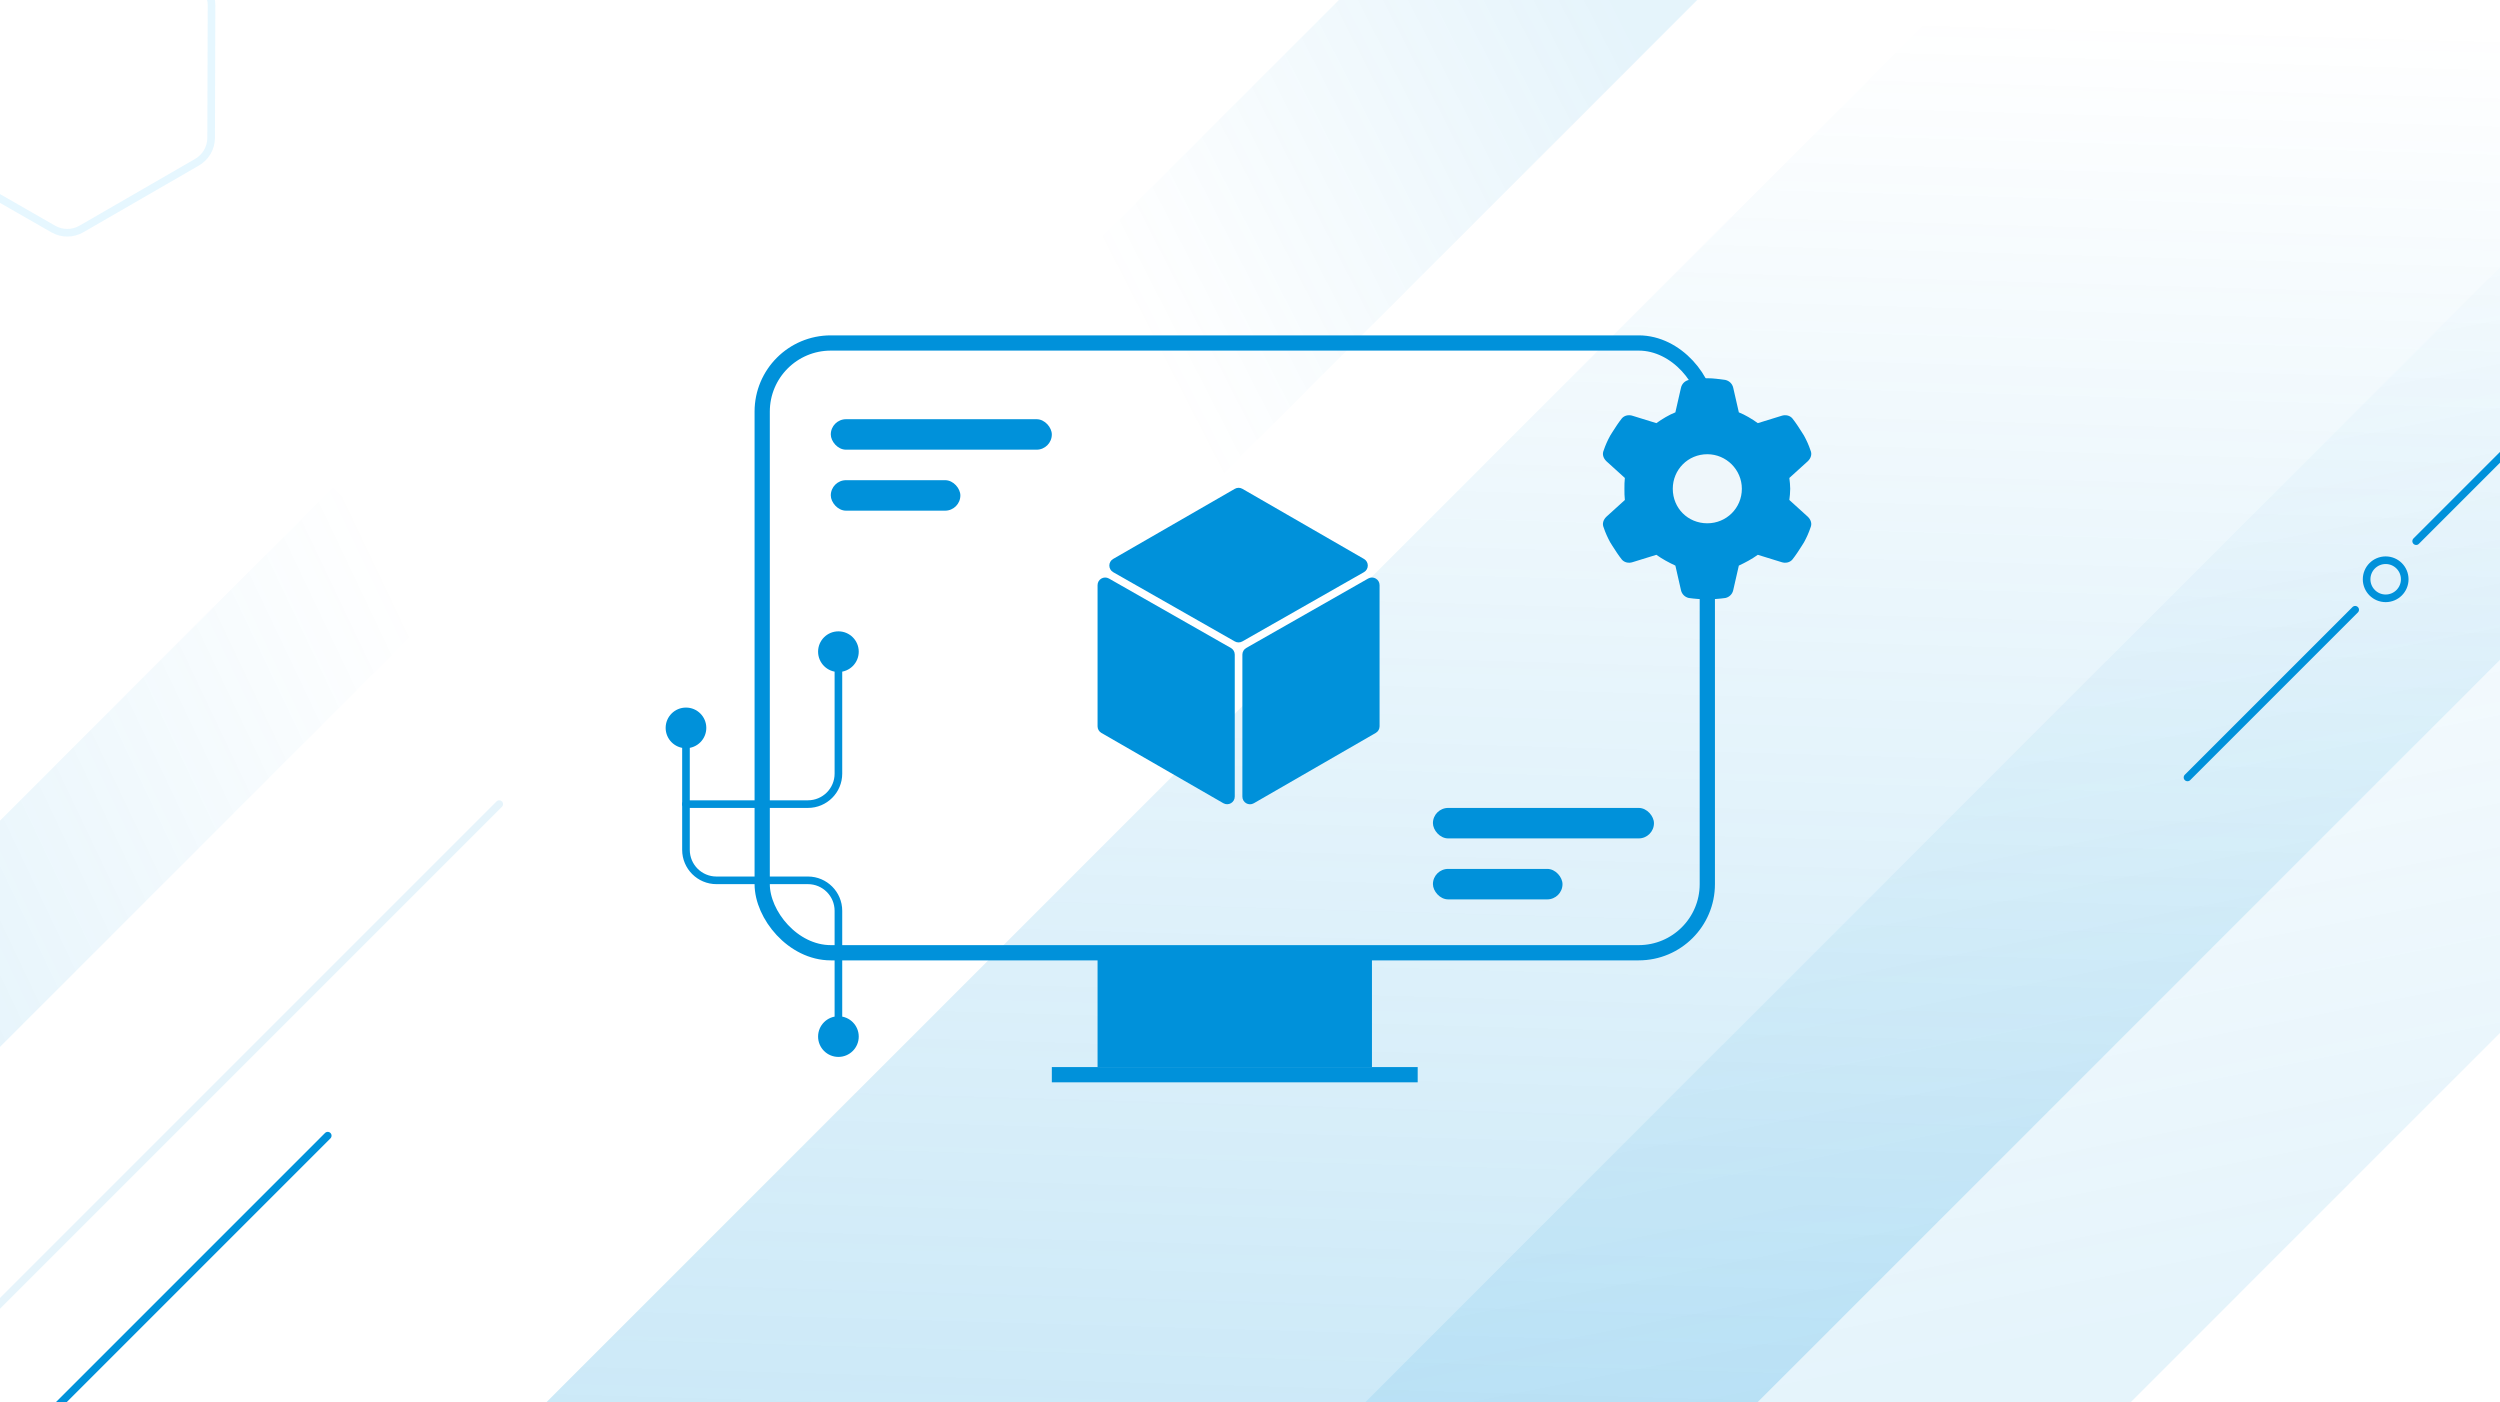 <svg width="328" height="184" viewBox="0 0 328 184" fill="none" xmlns="http://www.w3.org/2000/svg">
<rect x="0" y="0" width="328" height="184" fill="#333333" stroke="none"/>
<g clip-path="url(#clip0_23_110)">
<rect width="328" height="184" fill="white"/>
<path opacity="0.1" d="M214.667 -39L129 46.667L152.503 70.17L238.17 -15.497L214.667 -39Z" fill="url(#paint0_linear_23_110)"/>
<path opacity="0.1" d="M-1.225 138.582L58.512 78.845L43.667 64L-16.07 123.737L-1.225 138.582Z" fill="url(#paint1_linear_23_110)"/>
<path opacity="0.2" d="M299.864 -44.204L56.761 198.899L136.213 278.351L379.316 35.248L299.864 -44.204Z" fill="url(#paint2_linear_23_110)"/>
<path opacity="0.1" d="M397.596 -34.507L154.493 208.597L204.705 258.809L447.808 15.705L397.596 -34.507Z" fill="url(#paint3_linear_23_110)"/>
<path opacity="0.1" d="M-9.926 18.233L-9.926 18.232L-9.874 0.833C-9.874 0.833 -9.874 0.832 -9.874 0.832C-9.866 -0.483 -9.159 -1.695 -8.018 -2.354L7.143 -11.107C8.284 -11.766 9.687 -11.772 10.83 -11.121C10.83 -11.121 10.831 -11.121 10.831 -11.121L25.925 -2.467L25.926 -2.466C27.067 -1.816 27.761 -0.615 27.753 0.698L27.753 0.7L27.701 18.099C27.701 18.099 27.701 18.099 27.701 18.099C27.693 19.415 26.986 20.627 25.845 21.286L10.684 30.039C9.543 30.698 8.14 30.703 6.997 30.053C6.997 30.053 6.997 30.052 6.996 30.052L-8.098 21.398L-8.099 21.398C-9.24 20.748 -9.934 19.546 -9.926 18.233Z" stroke="#00AAFF"/>
<path d="M287 102L309 80" stroke="#0091DA" stroke-linecap="round"/>
<path d="M317 71L339 49" stroke="#0091DA" stroke-linecap="round"/>
<circle cx="313" cy="76" r="2.5" stroke="#0091DA"/>
<path d="M7 185L43 149" stroke="#0091DA" stroke-linecap="round"/>
<path d="M-4 175L65.5 105.5" stroke="#0091DA" stroke-opacity="0.1" stroke-linecap="round"/>
<rect x="138" y="140" width="48" height="2" fill="#0091DA"/>
<rect x="144" y="125" width="36" height="15" fill="#0091DA"/>
<rect x="100" y="45" width="124" height="80" rx="9" stroke="#0091DA" stroke-width="2"/>
<rect x="109" y="55" width="29" height="4" rx="2" fill="#0091DA"/>
<rect x="188" y="106" width="29" height="4" rx="2" fill="#0091DA"/>
<rect x="109" y="63" width="17" height="4" rx="2" fill="#0091DA"/>
<rect x="188" y="114" width="17" height="4" rx="2" fill="#0091DA"/>
<path fill-rule="evenodd" clip-rule="evenodd" d="M160.501 105.381C161.167 105.765 162 105.284 162 104.514V85.884C162 85.525 161.807 85.193 161.495 85.015L145.495 75.903C144.828 75.523 144 76.005 144 76.772V95.293C144 95.65 144.191 95.98 144.501 96.159L160.501 105.381ZM146.05 75.069C145.379 74.686 145.376 73.719 146.046 73.333L162.007 64.134C162.316 63.955 162.697 63.956 163.006 64.134L178.955 73.333C179.624 73.719 179.622 74.686 178.95 75.068L162.995 84.155C162.688 84.33 162.312 84.33 162.005 84.155L146.05 75.069ZM179.505 75.903C180.172 75.523 181 76.005 181 76.772V95.293C181 95.65 180.809 95.981 180.5 96.159L164.5 105.388C163.833 105.772 163 105.291 163 104.521V85.884C163 85.525 163.193 85.193 163.505 85.015L179.505 75.903Z" fill="#0091DA"/>
<rect x="219" y="58" width="11" height="11" fill="#EFF7FB"/>
<path d="M237.537 59.084C237.764 59.594 237.594 60.103 237.197 60.5L234.762 62.709C234.818 63.162 234.875 63.672 234.875 64.125C234.875 64.635 234.818 65.144 234.762 65.598L237.197 67.807C237.594 68.203 237.764 68.713 237.537 69.223C237.311 69.902 237.027 70.525 236.688 71.148L236.404 71.602C236.008 72.225 235.611 72.848 235.158 73.414C234.818 73.811 234.252 73.924 233.742 73.754L230.627 72.791C229.834 73.357 228.984 73.811 228.135 74.207L227.398 77.436C227.285 77.945 226.889 78.342 226.379 78.455C225.586 78.568 224.793 78.625 223.943 78.625C223.15 78.625 222.357 78.568 221.564 78.455C221.055 78.342 220.658 77.945 220.545 77.436L219.809 74.207C218.959 73.811 218.109 73.357 217.316 72.791L214.201 73.754C213.691 73.924 213.125 73.811 212.785 73.414C212.332 72.848 211.936 72.225 211.539 71.602L211.256 71.148C210.916 70.525 210.633 69.902 210.406 69.223C210.18 68.713 210.35 68.203 210.746 67.807L213.182 65.598C213.125 65.144 213.125 64.635 213.125 64.125C213.125 63.672 213.125 63.162 213.182 62.709L210.746 60.5C210.35 60.103 210.18 59.594 210.406 59.084C210.633 58.404 210.916 57.781 211.256 57.158L211.539 56.705C211.936 56.082 212.332 55.459 212.785 54.893C213.125 54.496 213.691 54.383 214.201 54.553L217.316 55.516C218.109 54.949 218.959 54.44 219.809 54.1L220.545 50.871C220.658 50.361 221.055 49.965 221.564 49.852C222.357 49.738 223.15 49.625 224 49.625C224.793 49.625 225.586 49.738 226.379 49.852C226.889 49.965 227.285 50.361 227.398 50.871L228.135 54.1C228.984 54.44 229.834 54.949 230.627 55.516L233.742 54.553C234.252 54.383 234.818 54.496 235.158 54.893C235.611 55.459 236.008 56.082 236.404 56.705L236.688 57.158C237.027 57.781 237.311 58.404 237.537 59.084ZM224 68.656C226.492 68.656 228.531 66.674 228.531 64.125C228.531 61.633 226.492 59.594 224 59.594C221.451 59.594 219.469 61.633 219.469 64.125C219.469 66.674 221.451 68.656 224 68.656Z" fill="#0091DA"/>
<path d="M87.333 95.5C87.333 96.973 88.527 98.167 90 98.167C91.473 98.167 92.667 96.973 92.667 95.5C92.667 94.027 91.473 92.833 90 92.833C88.527 92.833 87.333 94.027 87.333 95.5ZM107.333 136C107.333 137.473 108.527 138.667 110 138.667C111.473 138.667 112.667 137.473 112.667 136C112.667 134.527 111.473 133.333 110 133.333C108.527 133.333 107.333 134.527 107.333 136ZM89.5 95.5V111.5H90.5V95.5H89.5ZM94 116H106V115H94V116ZM109.5 119.5V136H110.5V119.5H109.5ZM106 116C107.933 116 109.5 117.567 109.5 119.5H110.5C110.5 117.015 108.485 115 106 115V116ZM89.5 111.5C89.5 113.985 91.515 116 94 116V115C92.067 115 90.5 113.433 90.5 111.5H89.5Z" fill="#0091DA"/>
<path d="M112.667 85.5C112.667 86.973 111.473 88.167 110 88.167C108.527 88.167 107.333 86.973 107.333 85.5C107.333 84.027 108.527 82.833 110 82.833C111.473 82.833 112.667 84.027 112.667 85.5ZM90 106C89.724 106 89.5 105.776 89.5 105.5C89.5 105.224 89.724 105 90 105V106ZM110.5 85.5V101.5H109.5V85.5H110.5ZM106 106H90V105H106V106ZM110.5 101.5C110.5 103.985 108.485 106 106 106V105C107.933 105 109.5 103.433 109.5 101.5H110.5Z" fill="#0091DA"/>
</g>
<defs>
<linearGradient id="paint0_linear_23_110" x1="148.343" y1="41.407" x2="214.82" y2="7.306" gradientUnits="userSpaceOnUse">
<stop stop-color="#0091DA" stop-opacity="0"/>
<stop offset="1" stop-color="#0091DA"/>
</linearGradient>
<linearGradient id="paint1_linear_23_110" x1="51.97" y1="76.491" x2="-18.654" y2="110.079" gradientUnits="userSpaceOnUse">
<stop stop-color="#0091DA" stop-opacity="0"/>
<stop offset="1" stop-color="#0091DA"/>
</linearGradient>
<linearGradient id="paint2_linear_23_110" x1="218.18" y1="0.551" x2="212.78" y2="188.772" gradientUnits="userSpaceOnUse">
<stop stop-color="#0091DA" stop-opacity="0"/>
<stop offset="1" stop-color="#0091DA"/>
</linearGradient>
<linearGradient id="paint3_linear_23_110" x1="336.921" y1="14.257" x2="364.93" y2="155.67" gradientUnits="userSpaceOnUse">
<stop stop-color="#0091DA" stop-opacity="0"/>
<stop offset="1" stop-color="#0091DA"/>
</linearGradient>
<clipPath id="clip0_23_110">
<rect width="328" height="184" fill="white"/>
</clipPath>
</defs>
</svg>
